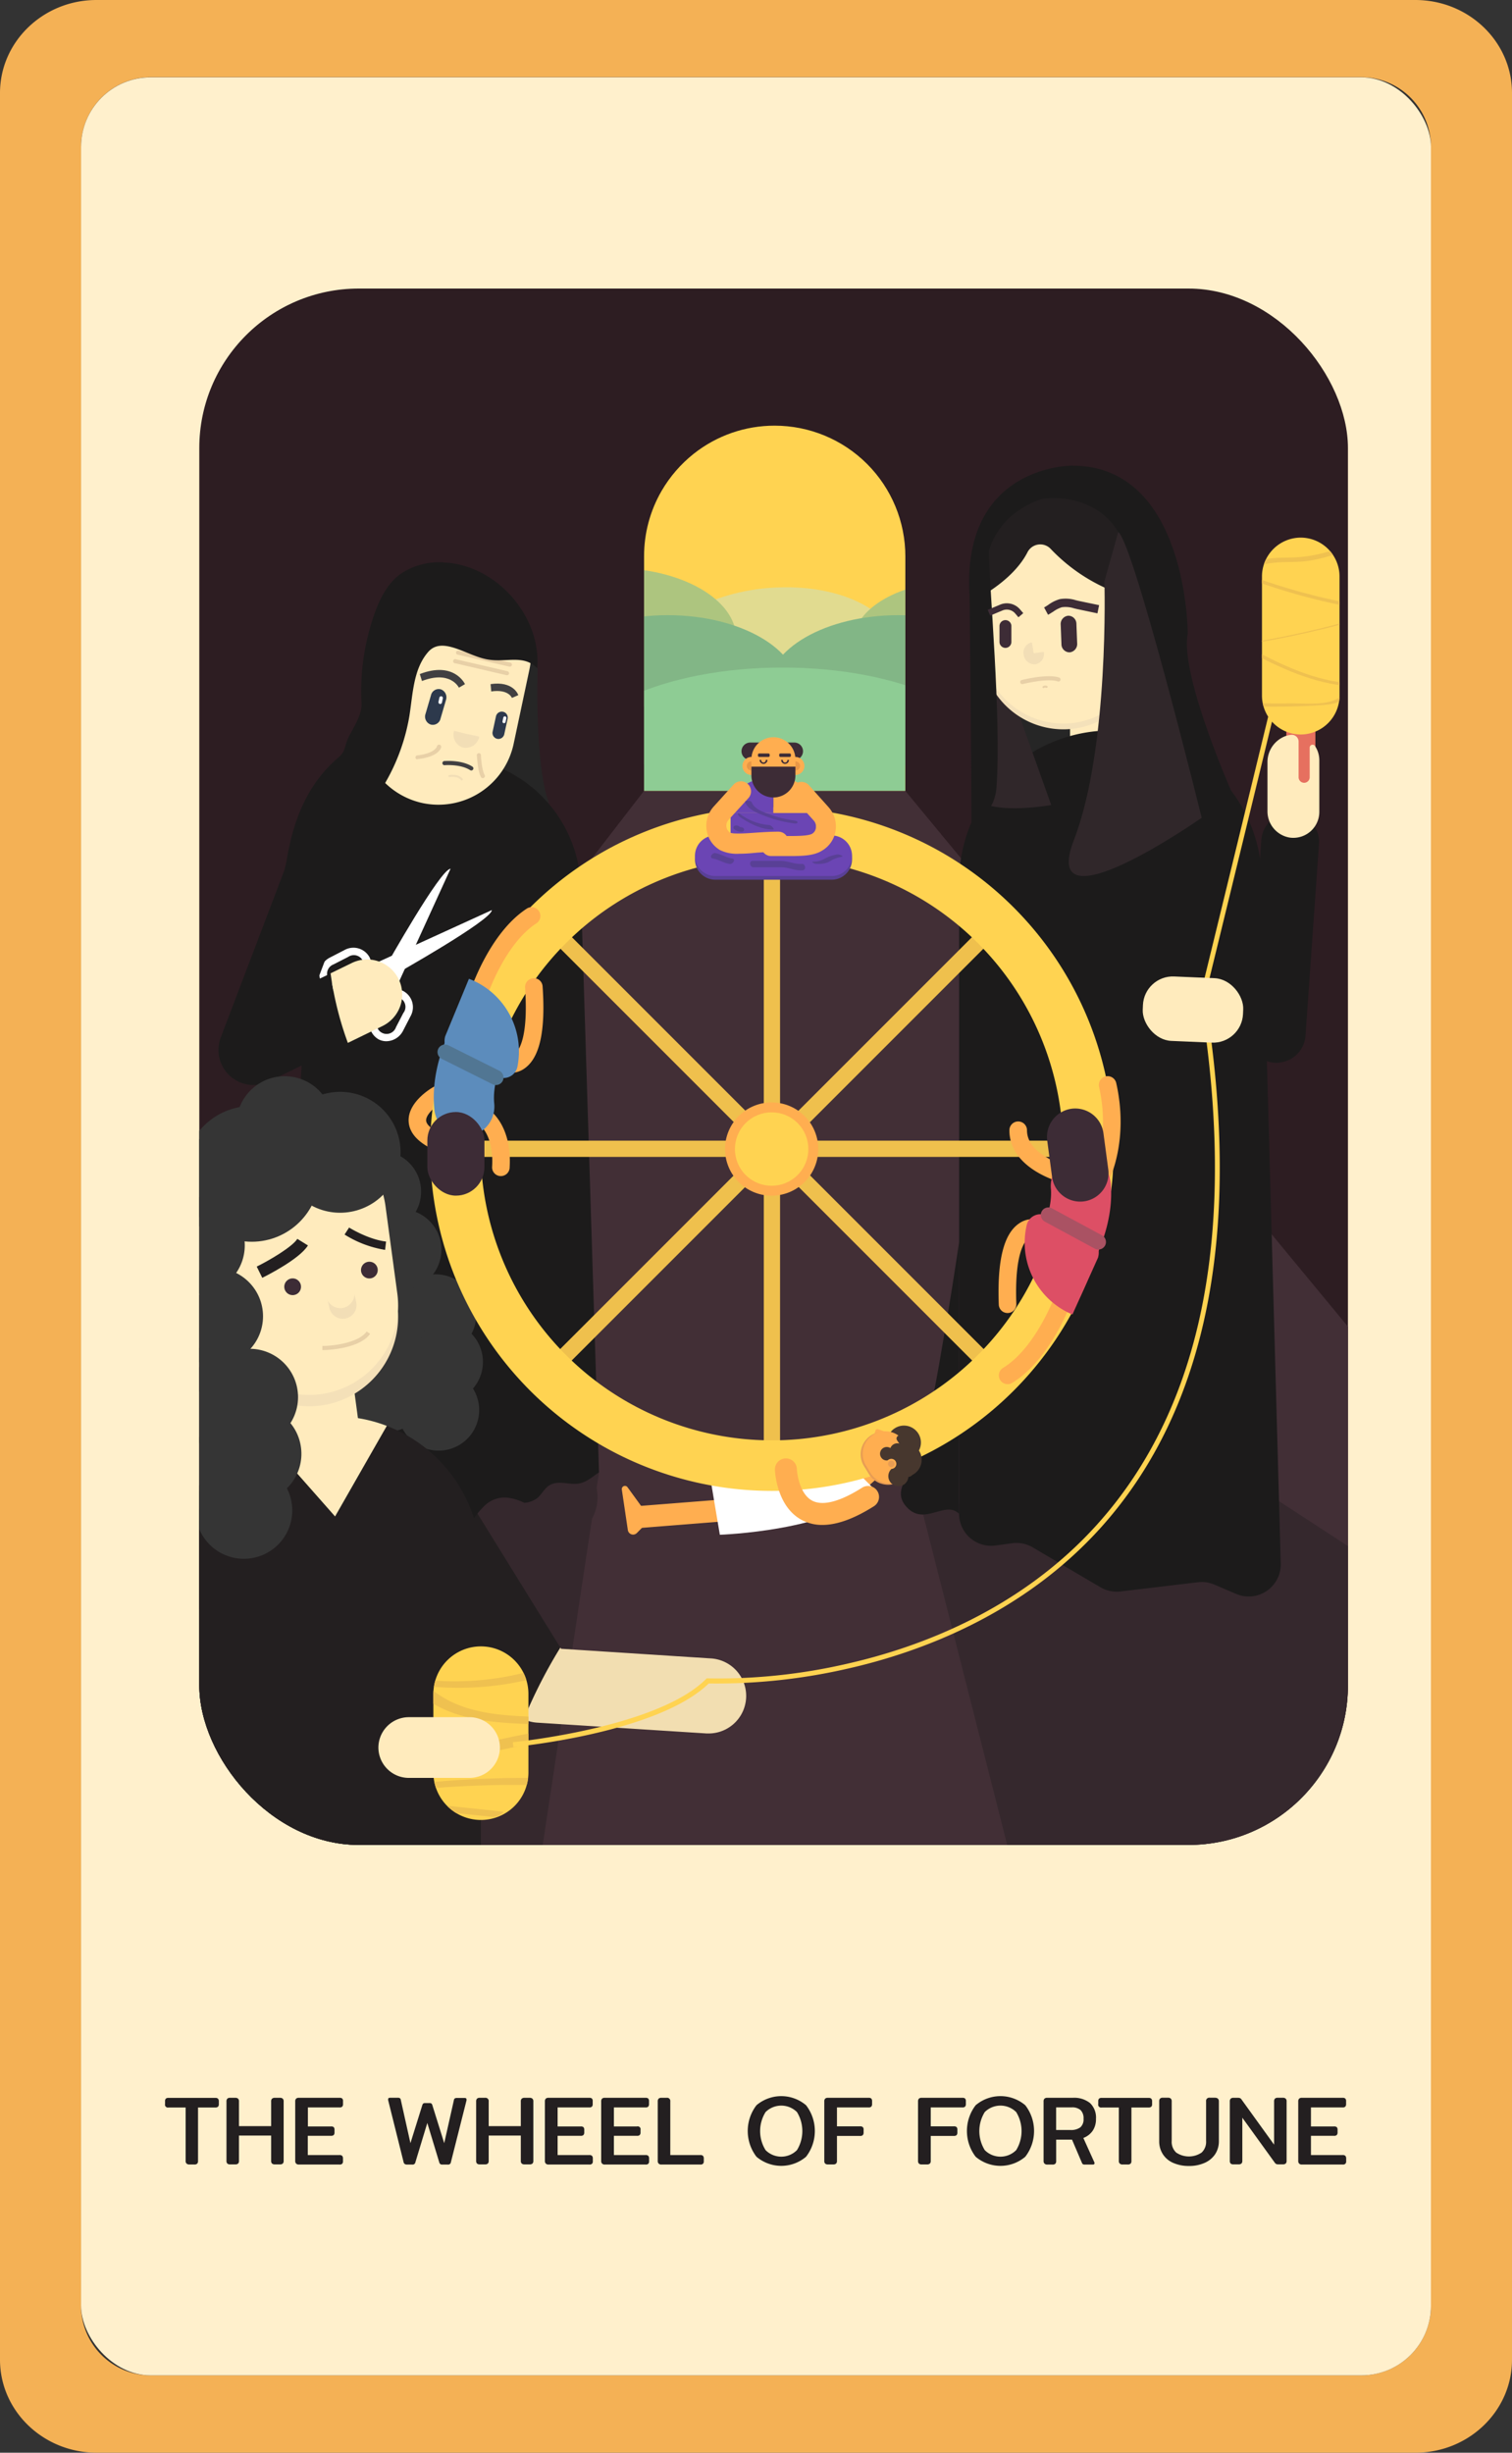 <svg xmlns="http://www.w3.org/2000/svg" xmlns:xlink="http://www.w3.org/1999/xlink" viewBox="0 0 381.76 619.14"><rect x="0" y="0" width="381.76" height="619.14" fill="#333333" stroke="none"/><defs><style>.cls-1{fill:none;}.cls-2{fill:#ffd351;}.cls-3{fill:#f4b155;}.cls-4{fill:#fff0cc;}.cls-5{fill:#231f20;}.cls-6{clip-path:url(#clip-path);}.cls-7{fill:#3d2c36;}.cls-8{fill:#f2deb6;}.cls-9{fill:#e8d0a7;}.cls-10{fill:#2d1d22;}.cls-11{fill:#422f36;}.cls-12{fill:#262626;}.cls-13{fill:#35282d;}.cls-14{fill:#ffebbd;}.cls-15{fill:#1c1b1b;}.cls-16{clip-path:url(#clip-path-2);}.cls-17{fill:#e1db90;}.cls-18{fill:#adc57f;}.cls-19{fill:#82b686;}.cls-20{fill:#8ecc94;}.cls-21{fill:#f2deb1;}.cls-22{fill:#353535;}.cls-23{fill:#e6705f;}.cls-24{fill:#ffae50;}.cls-25{fill:#fff;}.cls-26{fill:#ee915b;}.cls-27{fill:#efc04d;}.cls-28{fill:#594096;}.cls-29{fill:#6b45b4;}.cls-30{fill:#e89746;}.cls-31{fill:#dd4f65;}.cls-32{fill:#aa5263;}.cls-33{fill:#5c8cbc;}.cls-34{fill:#517693;}.cls-35{fill:#47372e;}.cls-36{fill:#ffd250;}.cls-37{fill:#e89d54;}.cls-38{fill:#30272a;}.cls-39{fill:#f4e1ba;}.cls-40{fill:#f4e0b8;}.cls-41{clip-path:url(#clip-path-3);}.cls-42{fill:#efc150;}.cls-43{clip-path:url(#clip-path-4);}.cls-44{fill:#414042;}.cls-45{fill:#2d394c;}</style><clipPath id="clip-path"><rect class="cls-1" x="50.32" y="72.84" width="290.02" height="392.88" rx="40.27"/></clipPath><clipPath id="clip-path-2"><path class="cls-1" d="M228.56,199.62H162.62v-59.2a32.85,32.85,0,0,1,4.42-16.5,33.37,33.37,0,0,1,8.12-9.38,32.85,32.85,0,0,1,20.43-7.09h0a33,33,0,0,1,33,33Z"/></clipPath><clipPath id="clip-path-3"><path class="cls-2" d="M121.42,459.42h0a12,12,0,0,1-12-12V427.6a12,12,0,0,1,12-12h0a12,12,0,0,1,12,12v19.86A12,12,0,0,1,121.42,459.42Z"/></clipPath><clipPath id="clip-path-4"><path class="cls-1" d="M328.42,185.41h0a9.82,9.82,0,0,1-9.79-9.78V145.5a9.82,9.82,0,0,1,9.79-9.79h0a9.82,9.82,0,0,1,9.79,9.79v30.13A9.82,9.82,0,0,1,328.42,185.41Z"/></clipPath></defs><g id="Layer_2" data-name="Layer 2"><g id="Layer_1-2" data-name="Layer 1"><path class="cls-3" d="M381.76,23.47v572.2c0,12.94-10.92,23.47-24.36,23.47h-333C10.93,619.14,0,608.61,0,595.67V23.47C0,10.53,10.93,0,24.35,0h333C370.84,0,381.76,10.53,381.76,23.47ZM361.3,582.06v-545a17.59,17.59,0,0,0-17.57-17.57H38A17.59,17.59,0,0,0,20.47,37.09v545A17.58,17.58,0,0,0,38,599.62h305.7A17.59,17.59,0,0,0,361.3,582.06Z"/><rect class="cls-4" x="20.47" y="19.52" width="340.83" height="580.1" rx="17.57"/><path class="cls-5" d="M47.09,546.14a.9.9,0,0,1-.22-.67V532H42.54a.73.73,0,0,1-.87-.87v-.67a1,1,0,0,1,.19-.68.88.88,0,0,1,.68-.21H54.36a.92.92,0,0,1,.69.21,1,1,0,0,1,.2.68v.67a.92.92,0,0,1-.2.67,1,1,0,0,1-.69.2H50v13.5a.94.94,0,0,1-.21.67,1,1,0,0,1-.73.22H47.81A1,1,0,0,1,47.09,546.14Z"/><path class="cls-5" d="M57.39,546.14a.94.94,0,0,1-.21-.67v-15a1,1,0,0,1,.21-.69.92.92,0,0,1,.7-.23H59.4a1,1,0,0,1,.72.23.94.94,0,0,1,.22.69v6.23h8.12v-6.23a.94.94,0,0,1,.22-.69,1,1,0,0,1,.72-.23h1.28a1,1,0,0,1,.72.23.94.94,0,0,1,.22.69v15a.94.94,0,0,1-.21.67,1,1,0,0,1-.73.22H69.4a1,1,0,0,1-.72-.22.9.9,0,0,1-.22-.67v-6.38H60.34v6.38a.94.94,0,0,1-.21.67,1,1,0,0,1-.73.22H58.09A.92.92,0,0,1,57.39,546.14Z"/><path class="cls-5" d="M74.75,546.14a.94.94,0,0,1-.21-.67v-15a1,1,0,0,1,.21-.69.94.94,0,0,1,.71-.23H85.74a.92.92,0,0,1,.68.2.94.94,0,0,1,.19.67v.67a1,1,0,0,1-.19.68.88.88,0,0,1-.68.21h-8v4.8h5.83a1,1,0,0,1,.7.19,1,1,0,0,1,.19.67v.62a1,1,0,0,1-.19.68,1,1,0,0,1-.7.21H77.71V544h8a.92.92,0,0,1,.69.21,1,1,0,0,1,.2.68v.67a.88.88,0,0,1-.2.64.92.92,0,0,1-.69.2H75.46A.94.94,0,0,1,74.75,546.14Z"/><path class="cls-5" d="M102.15,546.23a.82.82,0,0,1-.26-.49L98,530.14a.65.65,0,0,1,0-.22c0-.25.16-.38.47-.38h2a.82.82,0,0,1,.52.13.61.61,0,0,1,.2.39L103.63,541l3-9.6a1,1,0,0,1,.24-.41.75.75,0,0,1,.46-.11h1.13a.75.75,0,0,1,.46.11,1,1,0,0,1,.24.41l3,9.6,2.45-10.89a.57.57,0,0,1,.21-.39.81.81,0,0,1,.5-.13h2c.32,0,.47.13.47.38a1.18,1.18,0,0,1,0,.22l-3.94,15.6a.7.7,0,0,1-.81.62h-1.34a.9.9,0,0,1-.53-.13.88.88,0,0,1-.28-.49l-3-9.89-3,9.89a.72.72,0,0,1-.82.62h-1.36A1,1,0,0,1,102.15,546.23Z"/><path class="cls-5" d="M120.43,546.14a.94.94,0,0,1-.21-.67v-15a1,1,0,0,1,.21-.69.94.94,0,0,1,.71-.23h1.31a.82.82,0,0,1,.94.92v6.23h8.11v-6.23a.94.94,0,0,1,.22-.69,1,1,0,0,1,.72-.23h1.28a1,1,0,0,1,.72.23.94.94,0,0,1,.22.69v15a.94.94,0,0,1-.21.67,1,1,0,0,1-.73.22h-1.28a1,1,0,0,1-.72-.22.9.9,0,0,1-.22-.67v-6.38h-8.11v6.38a.94.94,0,0,1-.21.67,1,1,0,0,1-.73.22h-1.31A.94.94,0,0,1,120.43,546.14Z"/><path class="cls-5" d="M137.79,546.14a.94.94,0,0,1-.21-.67v-15a1,1,0,0,1,.21-.69.94.94,0,0,1,.71-.23h10.29a.94.94,0,0,1,.68.2,1,1,0,0,1,.18.67v.67a1,1,0,0,1-.18.68.89.89,0,0,1-.68.21h-8v4.8h5.84a1,1,0,0,1,.69.19,1,1,0,0,1,.2.67v.62a1,1,0,0,1-.2.68.93.93,0,0,1-.69.21h-5.84V544h8a.92.92,0,0,1,.69.21.94.94,0,0,1,.2.68v.67a.83.83,0,0,1-.2.64.92.92,0,0,1-.69.2H138.5A.94.94,0,0,1,137.79,546.14Z"/><path class="cls-5" d="M152,546.14a.94.94,0,0,1-.21-.67v-15a1,1,0,0,1,.21-.69.92.92,0,0,1,.7-.23H163a.92.92,0,0,1,.68.2,1,1,0,0,1,.19.67v.67a1,1,0,0,1-.19.68.88.88,0,0,1-.68.21h-8v4.8h5.84a.73.73,0,0,1,.89.86v.62a1,1,0,0,1-.2.68.92.92,0,0,1-.69.21H155V544h8a.92.92,0,0,1,.69.21,1,1,0,0,1,.2.68v.67a.88.88,0,0,1-.2.64.92.92,0,0,1-.69.2H152.74A.92.92,0,0,1,152,546.14Z"/><path class="cls-5" d="M166.28,546.14a.94.94,0,0,1-.21-.67v-15a1,1,0,0,1,.21-.69.94.94,0,0,1,.71-.23h1.31a.81.81,0,0,1,.94.92V544h7.57a.92.92,0,0,1,.69.21,1,1,0,0,1,.2.68v.67a.88.88,0,0,1-.2.64.92.92,0,0,1-.69.2H167A.94.94,0,0,1,166.28,546.14Z"/><path class="cls-5" d="M191,544.43a10.68,10.68,0,0,1,0-13,9.67,9.67,0,0,1,12.52,0,10.64,10.64,0,0,1,0,13,9.67,9.67,0,0,1-12.52,0Zm10.22-1.67a9.17,9.17,0,0,0,0-9.61,5.63,5.63,0,0,0-7.92,0,9.06,9.06,0,0,0,0,9.61,5.58,5.58,0,0,0,7.92,0Z"/><path class="cls-5" d="M208.33,546.14a.94.94,0,0,1-.21-.67v-15a1,1,0,0,1,.21-.69.92.92,0,0,1,.7-.23h10.29a.92.92,0,0,1,.68.2,1,1,0,0,1,.19.67v.67a1,1,0,0,1-.19.68.88.88,0,0,1-.68.21h-8v4.77h5.84a1,1,0,0,1,.69.2.92.92,0,0,1,.2.67v.66a1,1,0,0,1-.2.69.92.92,0,0,1-.69.21h-5.84v6.3a.94.94,0,0,1-.21.67,1,1,0,0,1-.73.22H209A.92.92,0,0,1,208.33,546.14Z"/><path class="cls-5" d="M232,546.14a.94.94,0,0,1-.21-.67v-15a1,1,0,0,1,.21-.69.94.94,0,0,1,.71-.23H243a.92.92,0,0,1,.68.2.94.94,0,0,1,.19.67v.67a1,1,0,0,1-.19.68.88.88,0,0,1-.68.21h-8v4.77h5.83a1,1,0,0,1,.7.2.93.93,0,0,1,.19.67v.66a1,1,0,0,1-.19.69,1,1,0,0,1-.7.21h-5.83v6.3a.94.94,0,0,1-.21.67,1,1,0,0,1-.73.22h-1.31A.94.94,0,0,1,232,546.14Z"/><path class="cls-5" d="M246.34,544.43a10.68,10.68,0,0,1,0-13,9.68,9.68,0,0,1,12.53,0,10.64,10.64,0,0,1,0,13,9.68,9.68,0,0,1-12.53,0Zm10.23-1.67a9.17,9.17,0,0,0,0-9.61,5.64,5.64,0,0,0-7.93,0,9.11,9.11,0,0,0,0,9.61,5.59,5.59,0,0,0,7.93,0Z"/><path class="cls-5" d="M263.7,546.14a.94.94,0,0,1-.21-.67v-15a1,1,0,0,1,.21-.69.94.94,0,0,1,.71-.23h6.45a6.38,6.38,0,0,1,4.37,1.34,5.06,5.06,0,0,1,1.49,4,5.21,5.21,0,0,1-.81,2.95,5,5,0,0,1-2.38,1.85l2.75,6.08a.6.6,0,0,1,.07.27c0,.25-.15.37-.44.37h-2a1.07,1.07,0,0,1-.47-.08.77.77,0,0,1-.27-.36l-2.5-5.86h-4v5.41a.94.94,0,0,1-.21.67,1,1,0,0,1-.73.22h-1.31A.94.94,0,0,1,263.7,546.14Zm6.52-8.46a4,4,0,0,0,2.55-.67,2.65,2.65,0,0,0,.81-2.17,2.87,2.87,0,0,0-.74-2.18,3.19,3.19,0,0,0-2.25-.69h-3.93v5.71Z"/><path class="cls-5" d="M282.71,546.14a.9.9,0,0,1-.22-.67V532h-4.33a.73.73,0,0,1-.87-.87v-.67a1,1,0,0,1,.19-.68.88.88,0,0,1,.68-.21H290a.92.92,0,0,1,.69.21,1,1,0,0,1,.2.68v.67a.92.92,0,0,1-.2.67,1,1,0,0,1-.69.2h-4.33v13.5a.94.94,0,0,1-.21.67,1,1,0,0,1-.73.22h-1.28A1,1,0,0,1,282.71,546.14Z"/><path class="cls-5" d="M296.26,546a5.84,5.84,0,0,1-2.64-2.19,6,6,0,0,1-.94-3.36v-10a1,1,0,0,1,.21-.69.92.92,0,0,1,.7-.23h1.31a1,1,0,0,1,.72.23.94.94,0,0,1,.22.69v10a3.68,3.68,0,0,0,1.13,2.92,5.72,5.72,0,0,0,6.43,0,3.68,3.68,0,0,0,1.12-2.92v-10a.81.81,0,0,1,.94-.92h1.29c.64,0,1,.31,1,.92v10a5.93,5.93,0,0,1-.95,3.35A6.15,6.15,0,0,1,304.1,546a9.47,9.47,0,0,1-3.91.76A9.7,9.7,0,0,1,296.26,546Z"/><path class="cls-5" d="M310.72,546.14a.94.94,0,0,1-.21-.67v-15a1,1,0,0,1,.21-.69,1,1,0,0,1,.73-.23h1.13a1.35,1.35,0,0,1,.55.1,1.15,1.15,0,0,1,.39.4l8.17,11.33V530.46a1,1,0,0,1,.21-.69.92.92,0,0,1,.7-.23h1.31a1,1,0,0,1,.72.23.94.94,0,0,1,.22.69v15a.94.94,0,0,1-.21.67,1,1,0,0,1-.73.22h-1.16a1.34,1.34,0,0,1-.52-.08,1.29,1.29,0,0,1-.4-.39l-8.16-11.3v10.88a.94.94,0,0,1-.21.67,1,1,0,0,1-.73.22h-1.31A.92.92,0,0,1,310.72,546.14Z"/><path class="cls-5" d="M328,546.14a.94.94,0,0,1-.21-.67v-15a1,1,0,0,1,.21-.69.92.92,0,0,1,.7-.23H339a.92.92,0,0,1,.68.2.94.94,0,0,1,.19.67v.67a1,1,0,0,1-.19.68.88.88,0,0,1-.68.21h-8v4.8h5.83a1,1,0,0,1,.69.19.91.91,0,0,1,.2.67v.62a.94.94,0,0,1-.2.68.92.92,0,0,1-.69.21h-5.83V544h8a.92.92,0,0,1,.69.21,1,1,0,0,1,.2.68v.67a.88.88,0,0,1-.2.64.92.92,0,0,1-.69.2H328.68A.92.92,0,0,1,328,546.14Z"/><g class="cls-6"><path class="cls-7" d="M251.78,168.07l-1.42-1c.08-.14,2-3.26,7.45-1.22l-.56,1.77C253.16,166.05,251.84,168,251.78,168.07Z"/><path class="cls-7" d="M266.54,168.75l-1.4-1.08c.15-.23,3.6-5.42,11.64-1l-.77,1.67C269.35,164.68,266.65,168.58,266.54,168.75Z"/><path class="cls-7" d="M254.57,177.39h0a1.51,1.51,0,0,1-1.5-1.5v-4a1.5,1.5,0,0,1,1.5-1.5h0a1.51,1.51,0,0,1,1.51,1.5v4A1.51,1.51,0,0,1,254.57,177.39Z"/><path class="cls-7" d="M271.76,177.45h0a2.05,2.05,0,0,1-2.13-2l-.34-4.89a2.12,2.12,0,0,1,1.83-2.33h0a2.07,2.07,0,0,1,2.14,2l.33,4.89A2.11,2.11,0,0,1,271.76,177.45Z"/><path class="cls-8" d="M262.22,178l2.56.29a2.65,2.65,0,0,1-2.83,2.5,2.77,2.77,0,0,1-2.29-3.09,2.65,2.65,0,0,1,2.83-2.5h0Z"/><path class="cls-9" d="M269,187.11h0l-12.62-.56a.91.91,0,0,1-.82-1,.87.87,0,0,1,.89-.89l12.62.56a.95.95,0,0,1,0,1.88Z"/><rect class="cls-10" x="37.03" y="55.21" width="328.48" height="433.1"/><polyline class="cls-11" points="162.62 199.62 35.3 364.58 35.3 489.45 363.79 489.06 363.79 363.26 228.56 199.62"/><path class="cls-12" d="M248.07,203.81s1.22-26.95-2.56-36.13l40.63-4.1s8.23,20.93,16.2,28.89Z"/><polygon class="cls-13" points="151.24 371.67 136.24 470.94 56.84 474.05 40.06 375.8 146.52 366.94 151.24 371.67"/><path class="cls-13" d="M50.92,406.14l91-17.34A11,11,0,0,0,150.69,376h0a11,11,0,0,0-12.83-8.72l-91,17.34a11,11,0,0,0-8.73,12.83h0A11,11,0,0,0,50.92,406.14Z"/><polygon class="cls-14" points="270.18 177.28 270.18 192.36 286.57 190.62 278.38 176.41 270.18 177.28"/><path class="cls-15" d="M322.33,268.29a7.29,7.29,0,0,1-6.93-5.05l-17.86-55.1a7.3,7.3,0,1,1,13.88-4.5L317.7,223l.75-10.74a7.3,7.3,0,1,1,14.56,1l-3.39,48.2a7.3,7.3,0,0,1-6.4,6.73A6.65,6.65,0,0,1,322.33,268.29Z"/><path class="cls-12" d="M135.76,168.67s-.85,24.25,2.84,34l-12.91-7.38,6-30.08Z"/><g class="cls-16"><rect class="cls-2" x="157.96" y="102.63" width="73.8" height="99.22"/><path class="cls-17" d="M226.59,163.74c.74,9.78-12.46,18.76-29.51,20.06s-31.46-5.56-32.21-15.34,12.46-18.76,29.5-20.07c1.27-.09,2.52-.14,3.76-.15C213.48,148.13,225.89,154.69,226.59,163.74Z"/><ellipse class="cls-18" cx="242.29" cy="162.1" rx="26.88" ry="15.42"/><ellipse class="cls-18" cx="154.94" cy="161.14" rx="30.95" ry="17.76"/><ellipse class="cls-19" cx="168.59" cy="174.26" rx="33.06" ry="18.97"/><ellipse class="cls-19" cx="226.81" cy="174.26" rx="33.06" ry="18.97"/><ellipse class="cls-20" cx="197.58" cy="193.23" rx="54.1" ry="24.72"/></g><polygon class="cls-13" points="232.58 380.31 256.99 476.27 350.8 465.72 356.99 401.14 314.66 373.55 232.58 380.31"/><path class="cls-5" d="M115.65,374.15a9.48,9.48,0,0,0-16.12,10l28.61,46.23a9.56,9.56,0,0,0,4.1,3.62,126.2,126.2,0,0,1,9.27-18.05Z"/><path class="cls-21" d="M178.43,437.58c.21,0,.42,0,.62,0a9.48,9.48,0,0,0,.61-18.93l-38-2.45-.18-.3A126.2,126.2,0,0,0,132.24,434a9.57,9.57,0,0,0,3.35.85Z"/><path class="cls-15" d="M151.24,371.66l-4.58-146.79a33.84,33.84,0,0,0-67.68,0L68.41,390.38l7.47,3.84c1.8.91,7.39.88,9.41.3a5.75,5.75,0,0,0,3.7-3.11c1.05-1.78,1-4.09,3-5.12a9.23,9.23,0,0,1,7.87.16c1.71.78,3,2.5,4.67,3.55s3.83,1.51,5.82,2.1l4.51-1.06,3.71-6.11a23.07,23.07,0,0,1,3.45-4.51,7.38,7.38,0,0,1,5.84-2.39,13,13,0,0,1,4.51,1.33,6.15,6.15,0,0,0,3.46-1.33c1.48-1.49,2.07-3.2,4.28-3.62s4.3.53,6.39,0C148.3,374,149.74,372.67,151.24,371.66Z"/><path class="cls-15" d="M312.12,402.36,306.6,400a8.1,8.1,0,0,0-4.13-.59l-19.57,2.33a8.13,8.13,0,0,1-5.06-1.07l-17.09-10.06a8.11,8.11,0,0,0-5.19-1.05l-4.23.57a8.08,8.08,0,0,1-9.17-8V222.62a38.34,38.34,0,0,1,38.23-38.23h0a38.35,38.35,0,0,1,38.24,38.23l4.74,172.08A8.09,8.09,0,0,1,312.12,402.36Z"/><path class="cls-22" d="M85.88,301.68A10.24,10.24,0,1,1,96.93,311,10.25,10.25,0,0,1,85.88,301.68Z"/><path class="cls-22" d="M91,316.31A10.24,10.24,0,1,1,102,325.67,10.25,10.25,0,0,1,91,316.31Z"/><path class="cls-22" d="M99.79,332.77a10.24,10.24,0,1,1,11,9.36A10.24,10.24,0,0,1,99.79,332.77Z"/><path class="cls-22" d="M101.49,344.67A10.24,10.24,0,1,1,112.54,354,10.24,10.24,0,0,1,101.49,344.67Z"/><circle class="cls-22" cx="97.48" cy="332.61" r="10.24" transform="translate(-246.46 375.44) rotate(-80.76)"/><circle class="cls-22" cx="97.78" cy="351.18" r="10.24" transform="translate(-104.29 47.77) rotate(-18.1)"/><path class="cls-22" d="M100.54,356.8a10.24,10.24,0,1,1,11,9.36A10.25,10.25,0,0,1,100.54,356.8Z"/><path class="cls-22" d="M78.16,298.42a10.24,10.24,0,1,1,11,9.36A10.24,10.24,0,0,1,78.16,298.42Z"/><path class="cls-15" d="M242.16,313.59c-1.1,7.25-2.2,14.5-3.48,21.72-2.23,12.52-4,26.6-10,37.93-1.42,2.68-1.94,4.9.34,7.3,4.49,4.73,9.62-1.9,13.11,1.58"/><path class="cls-23" d="M328.45,201.53h0a3.68,3.68,0,0,1-3.67-3.67V184a3.68,3.68,0,0,1,3.67-3.67h0a3.68,3.68,0,0,1,3.67,3.67v13.84A3.68,3.68,0,0,1,328.45,201.53Z"/><polygon class="cls-14" points="88.8 346.27 91.17 363.93 72.38 365.07 72.38 347.56 88.8 346.27"/><polygon class="cls-24" points="216.07 372.8 220.81 372.39 221.53 373.11 219.28 375.11 216.07 372.8"/><path class="cls-24" d="M161.94,385.68a2.77,2.77,0,0,1-.21-5.54l22.1-1.74a2.77,2.77,0,1,1,.43,5.52l-22.1,1.75Z"/><path class="cls-25" d="M179.06,371.42l2.69,16s28.63-.93,39.1-11.4l-5.67-5.67Z"/><path class="cls-24" d="M109.52,290a2.29,2.29,0,0,1-1-.26c-3.51-1.87-5.31-4.19-5.35-6.89-.06-4.72,5.58-8.07,6.22-8.43a2.22,2.22,0,1,1,2.2,3.85c-1.62.93-4,3-4,4.52,0,1.26,1.88,2.44,3,3a2.22,2.22,0,0,1-1,4.18Z"/><circle class="cls-26" cx="194.9" cy="290.06" r="9.35"/><rect class="cls-27" x="192.85" y="215.97" width="4.1" height="148.03" transform="translate(484.89 95.09) rotate(90)"/><rect class="cls-27" x="192.85" y="215.97" width="4.1" height="148.03" transform="translate(389.8 579.98) rotate(180)"/><rect class="cls-27" x="192.85" y="215.97" width="4.1" height="148.03" transform="translate(537.77 357.22) rotate(135)"/><rect class="cls-27" x="192.85" y="215.97" width="4.1" height="148.03" transform="translate(127.66 632.85) rotate(-135)"/><path class="cls-24" d="M206.6,290.06a11.77,11.77,0,1,1-11.77-11.77A11.76,11.76,0,0,1,206.6,290.06Z"/><circle class="cls-2" cx="194.83" cy="290.06" r="9.27" transform="translate(-148.04 222.72) rotate(-45)"/><path class="cls-2" d="M194.9,203.77a86.29,86.29,0,1,0,86.29,86.29A86.29,86.29,0,0,0,194.9,203.77Zm0,159.82a73.53,73.53,0,1,1,73.53-73.53A73.53,73.53,0,0,1,194.9,363.59Z"/><path class="cls-7" d="M189.42,191.83h11.14a2.2,2.2,0,0,0,2.19-2.19h0a2.2,2.2,0,0,0-2.19-2.2H189.42a2.21,2.21,0,0,0-2.2,2.2h0A2.2,2.2,0,0,0,189.42,191.83Z"/><path class="cls-28" d="M210,222.07H180.59a5.14,5.14,0,0,1-5.12-5.12h0a5.14,5.14,0,0,1,5.12-5.13H210a5.15,5.15,0,0,1,5.13,5.13h0A5.14,5.14,0,0,1,210,222.07Z"/><path class="cls-29" d="M210,221.14H180.59a5.13,5.13,0,0,1-5.12-5.12h0a5.13,5.13,0,0,1,5.12-5.12H210a5.14,5.14,0,0,1,5.13,5.12h0A5.14,5.14,0,0,1,210,221.14Z"/><path class="cls-29" d="M189,215h12.53a4.57,4.57,0,0,0,4.56-4.56v-5.23H184.46v5.23A4.57,4.57,0,0,0,189,215Z"/><path class="cls-29" d="M193.09,196.58a8.65,8.65,0,0,0-8.63,8.63h10.82v-8.63Z"/><path class="cls-24" d="M206.1,205.21a8.66,8.66,0,0,0-8.63-8.63h-2.19v8.63Z"/><path class="cls-24" d="M203.1,193.34a2.27,2.27,0,1,1-2.27-2.26A2.26,2.26,0,0,1,203.1,193.34Z"/><path class="cls-30" d="M202,193.34a1.15,1.15,0,1,1-1.15-1.14A1.14,1.14,0,0,1,202,193.34Z"/><path class="cls-24" d="M192,193.34a2.27,2.27,0,1,1-2.27-2.26A2.27,2.27,0,0,1,192,193.34Z"/><path class="cls-30" d="M190.86,193.34a1.15,1.15,0,1,1-1.14-1.14A1.14,1.14,0,0,1,190.86,193.34Z"/><path class="cls-24" d="M195.28,201h0a5.57,5.57,0,0,1-5.56-5.56v-3.78a5.57,5.57,0,0,1,5.56-5.56h0a5.57,5.57,0,0,1,5.55,5.56v3.78A5.57,5.57,0,0,1,195.28,201Z"/><path class="cls-7" d="M200.83,193.53v2.22a5.57,5.57,0,0,1-5.55,5.56h0a5.57,5.57,0,0,1-5.56-5.56v-2.22"/><rect class="cls-7" x="196.74" y="190.19" width="2.95" height="0.88" rx="0.29" transform="translate(396.43 381.27) rotate(180)"/><rect class="cls-7" x="191.37" y="190.19" width="2.95" height="0.88" rx="0.29" transform="translate(385.7 381.27) rotate(180)"/><path class="cls-7" d="M198.21,192.83a1,1,0,0,0,1-1h-.42a.57.57,0,1,1-1.13,0h-.43A1,1,0,0,0,198.21,192.83Z"/><path class="cls-7" d="M192.77,192.83a1,1,0,0,0,1-1h-.43a.57.57,0,1,1-1.13,0h-.42A1,1,0,0,0,192.77,192.83Z"/><path class="cls-24" d="M199.4,216.1h-2.14l-2.54,0a2.53,2.53,0,0,1,0-5.06h2.58c3.42,0,6.65.06,7.78-.59A2,2,0,0,0,206,209a2.24,2.24,0,0,0-.52-1.84l-5-5.55a2.53,2.53,0,0,1,3.76-3.4l5,5.59a7.31,7.31,0,0,1,1.72,6,7,7,0,0,1-3.4,4.92C205.65,215.94,203,216.1,199.4,216.1Z"/><path class="cls-24" d="M186.62,215.51a9.7,9.7,0,0,1-4.78-.9,7,7,0,0,1-3.4-4.92,7.26,7.26,0,0,1,1.68-6l5.09-5.63a2.53,2.53,0,0,1,3.76,3.4L183.91,207a2.16,2.16,0,0,0-.48,1.8,2,2,0,0,0,.93,1.39c.8.39,4.18.17,6.41,0,1.87-.12,3.8-.25,5.76-.25a2.53,2.53,0,0,1,0,5.06c-1.79,0-3.64.12-5.43.24C189.46,215.41,188,215.51,186.62,215.51Z"/><path class="cls-28" d="M188.16,202.49c.69,1.9,3,2.67,4.68,3.38a31.42,31.42,0,0,0,7.75,2c1,.13,1.08-.6.08-.73a28.61,28.61,0,0,1-6.12-1.48c-1.65-.61-4.09-1.35-4.75-3.16-.17-.48-1.83-.51-1.64,0Z"/><path class="cls-28" d="M186.86,206.27c2.52,1.67,5.24,3.09,8.32,3.16.6,0-.49-1.15-.93-1.16a13.93,13.93,0,0,1-7.35-2.76c-1-.63-.63.37,0,.76Z"/><path class="cls-28" d="M185.35,209.27a2.73,2.73,0,0,0,1.6.69c.33,0,.86,0,.92-.45s-.42-.68-.74-.71a.55.55,0,0,1-.47-.16,1.11,1.11,0,0,0-1.18-.18.48.48,0,0,0-.13.81Z"/><path class="cls-28" d="M180,216.72c1.47.24,2.73,1.15,4.23,1.37.82.12,1.66-1.22.61-1.37-1.48-.22-2.74-1.13-4.23-1.38-.82-.13-1.66,1.21-.61,1.38Z"/><path class="cls-28" d="M190.2,218.93l7.09,0c1.85,0,3.54.93,5.34.77,1-.08.76-1.69-.16-1.62-1.72.15-3.54-.76-5.34-.77l-7.09,0c-1,0-.76,1.61.16,1.62Z"/><path class="cls-28" d="M206.43,218.08a6.54,6.54,0,0,0,2.6-.4c.5-.22.93-.56,1.43-.78a11.38,11.38,0,0,1,2.13-.65c.36-.08-.13-.29-.23-.35a2,2,0,0,0-1.14-.19,11.11,11.11,0,0,0-2.7.89,6.13,6.13,0,0,1-3.18.92c-.37,0-.23.12-.07.28a2.1,2.1,0,0,0,1.16.28Z"/><path class="cls-24" d="M126.47,296.88h-.14a2.21,2.21,0,0,1-2.08-2.34c.52-8.69-3.73-11.12-3.91-11.22a2.22,2.22,0,0,1-.91-3,2.18,2.18,0,0,1,2.93-1c.29.14,7,3.65,6.32,15.42A2.22,2.22,0,0,1,126.47,296.88Z"/><path class="cls-24" d="M254.39,331.45a2.21,2.21,0,0,1-2.21-2.13c-.42-11.15,1.25-17.84,5.1-20.47a6,6,0,0,1,5.65-.7,2.21,2.21,0,0,1-1.7,4.09,1.67,1.67,0,0,0-1.52.32c-1.09.8-3.57,4-3.1,16.59a2.22,2.22,0,0,1-2.14,2.3Z"/><path class="cls-24" d="M268.41,298.52a2.08,2.08,0,0,1-.55-.07c-.53-.14-13-3.47-13-13.14a2.22,2.22,0,0,1,4.44,0c0,6.24,9.56,8.82,9.66,8.85a2.22,2.22,0,0,1-.56,4.36Z"/><path class="cls-24" d="M278.09,299.05a2.21,2.21,0,0,1-2-3.2c.06-.12,4.25-8.9,1.41-21.47a2.22,2.22,0,0,1,4.33-1c3.21,14.22-1.56,24-1.77,24.43A2.19,2.19,0,0,1,278.09,299.05Z"/><path class="cls-31" d="M269.58,323.23a7.59,7.59,0,0,1-7.15-11.34c.93-1.66,3.27-7,2.92-11.69a7.59,7.59,0,1,1,15.13-1.14c.78,10.26-4.32,19.39-4.9,20.4A7.56,7.56,0,0,1,269.58,323.23Z"/><path class="cls-24" d="M254.41,349.41a2.22,2.22,0,0,1-1.16-4.11c8.23-5,13-18,13.08-18.13a2.22,2.22,0,0,1,4.17,1.5c-.22.6-5.37,14.61-14.95,20.42A2.17,2.17,0,0,1,254.41,349.41Z"/><path class="cls-31" d="M275.25,312.33l-11-5.45a3.54,3.54,0,0,0-5,2.29,19.64,19.64,0,0,0,10.32,22.1c.4.19.8.38,1.21.54l6.45-14.33A4.5,4.5,0,0,0,275.25,312.33Z"/><path class="cls-32" d="M276.42,315.2l-12.63-6.83a1.91,1.91,0,0,1-.77-2.58h0a1.91,1.91,0,0,1,2.58-.77l12.64,6.82a1.91,1.91,0,0,1,.77,2.58h0A1.92,1.92,0,0,1,276.42,315.2Z"/><path class="cls-7" d="M273.64,303.27h0a7.17,7.17,0,0,1-8-6.15l-1.23-9.19a7.18,7.18,0,0,1,6.14-8.05h0a7.19,7.19,0,0,1,8.05,6.15l1.23,9.19A7.18,7.18,0,0,1,273.64,303.27Z"/><path class="cls-24" d="M134.73,246.92A2.22,2.22,0,0,1,137,249c.77,11.12-.68,17.87-4.44,20.62a6.05,6.05,0,0,1-5.63.88,2.22,2.22,0,0,1,1.57-4.15A1.65,1.65,0,0,0,130,266c1.06-.84,3.44-4.14,2.57-16.69a2.22,2.22,0,0,1,2.06-2.36Z"/><path class="cls-33" d="M119.82,255.62a7.59,7.59,0,0,1,7.5,11.11c-.88,1.69-3,7.08-2.54,11.77a7.59,7.59,0,0,1-15.1,1.63c-1.1-10.23,3.7-19.52,4.26-20.55A7.59,7.59,0,0,1,119.82,255.62Z"/><path class="cls-24" d="M134.15,229a2.22,2.22,0,0,1,1.28,4.08c-8.06,5.25-12.45,18.4-12.49,18.54a2.22,2.22,0,0,1-4.21-1.38c.19-.6,4.9-14.77,14.28-20.88A2.28,2.28,0,0,1,134.15,229Z"/><path class="cls-33" d="M114.49,266.7l11.19,5.09a3.54,3.54,0,0,0,4.95-2.45,19.64,19.64,0,0,0-11-21.75q-.6-.27-1.23-.51l-6,14.53A4.5,4.5,0,0,0,114.49,266.7Z"/><path class="cls-34" d="M113.23,263.87l12.84,6.42a1.91,1.91,0,0,1,.86,2.56h0a1.91,1.91,0,0,1-2.56.85l-12.85-6.42a1.92,1.92,0,0,1-.85-2.56h0A1.92,1.92,0,0,1,113.23,263.87Z"/><rect class="cls-7" x="107.9" y="280.71" width="14.41" height="21.11" rx="7.2"/><path class="cls-24" d="M207.64,384.94a10.9,10.9,0,0,1-5.15-1.22c-6.43-3.38-6.82-12.32-6.83-12.7a2.77,2.77,0,1,1,5.54-.2c.07,1.7.91,6.45,3.88,8,2.67,1.39,7,.26,12.59-3.28a2.77,2.77,0,1,1,3,4.67C215.7,383.36,211.35,384.94,207.64,384.94Z"/><path class="cls-24" d="M163.8,383.93l-3,3.05a1.34,1.34,0,0,1-2.28-.75L157,376a.8.8,0,0,1,1.44-.58l5.43,7.48A.8.8,0,0,1,163.8,383.93Z"/><path class="cls-24" d="M223.84,361.52l-2.15-.75a.5.5,0,0,0-.63.31l-.25.76Z"/><path class="cls-35" d="M232.48,363.56a4.28,4.28,0,1,1-4.82-3.66A4.29,4.29,0,0,1,232.48,363.56Z"/><circle class="cls-35" cx="228.4" cy="368.51" r="4.29" transform="translate(-2.42 1.51) rotate(-0.38)"/><path class="cls-36" d="M222.7,369.25a1.27,1.27,0,1,1-1.65-.7A1.26,1.26,0,0,1,222.7,369.25Z"/><path class="cls-3" d="M222.29,369.42a.82.82,0,1,1-1.07-.46A.83.83,0,0,1,222.29,369.42Z"/><path class="cls-37" d="M229.09,366.19l-1.23-2a5.68,5.68,0,0,0-9.74,5.86l1.23,2a5.63,5.63,0,0,0,2.94,2.41l.3.09a5.62,5.62,0,0,0,4.56-.56A5.71,5.71,0,0,0,229.09,366.19Z"/><path class="cls-24" d="M229.49,365.87l-1.23-2a5.69,5.69,0,0,0-9.74,5.87l1.22,2a5.69,5.69,0,0,0,2.95,2.41l.29.09a5.68,5.68,0,0,0,6.51-8.37Z"/><path class="cls-35" d="M228.69,365.4h0a.8.8,0,0,0,.21-1.1l-1.1-1.62a.79.79,0,0,0-1.09-.21h0a.8.8,0,0,0-.22,1.1l1.1,1.62A.79.79,0,0,0,228.69,365.4Z"/><path class="cls-35" d="M228.81,369.61h0a1.88,1.88,0,0,1-1.21-2.36h0A1.87,1.87,0,0,1,230,366h0a1.89,1.89,0,0,1,1.22,2.37h0A1.89,1.89,0,0,1,228.81,369.61Z"/><path class="cls-35" d="M226,368h0a1.89,1.89,0,0,1-1.22-2.37h0a1.89,1.89,0,0,1,2.37-1.21h0a1.87,1.87,0,0,1,1.22,2.36h0A1.89,1.89,0,0,1,226,368Z"/><path class="cls-35" d="M229,368.31h0a1.88,1.88,0,0,1-1.21-2.37h0a1.89,1.89,0,0,1,2.37-1.21h0a1.89,1.89,0,0,1,1.21,2.37h0A1.88,1.88,0,0,1,229,368.31Z"/><path class="cls-35" d="M227.61,369.36a1.42,1.42,0,1,1,.92,1.79A1.42,1.42,0,0,1,227.61,369.36Z"/><path class="cls-35" d="M224.42,371.85a2.53,2.53,0,1,1,1.63,3.19A2.53,2.53,0,0,1,224.42,371.85Z"/><path class="cls-35" d="M228.15,371.08a1.25,1.25,0,0,1,1.58-.82,1.27,1.27,0,0,1,.81,1.59,1.26,1.26,0,1,1-2.39-.77Z"/><path class="cls-35" d="M225.72,368.42a2.07,2.07,0,1,1,1.34,2.6A2.08,2.08,0,0,1,225.72,368.42Z"/><path class="cls-35" d="M224.12,367a1.42,1.42,0,1,1,.92,1.79A1.42,1.42,0,0,1,224.12,367Z"/><path class="cls-35" d="M222.28,366.45a1.7,1.7,0,1,1,1.1,2.14A1.7,1.7,0,0,1,222.28,366.45Z"/><path class="cls-24" d="M226.13,368.87a1.27,1.27,0,1,1-1.74-.43A1.26,1.26,0,0,1,226.13,368.87Z"/><path class="cls-37" d="M225.75,369.1a.83.83,0,0,1-.28,1.13.82.82,0,0,1-.85-1.41A.83.83,0,0,1,225.75,369.1Z"/><path class="cls-38" d="M256.78,179l8.64,24.21s-17.12,3.14-20-2.85c0,0,6.28-34-.57-52.23Z"/><path class="cls-2" d="M328.42,185.41h0a9.82,9.82,0,0,1-9.79-9.78V145.5a9.82,9.82,0,0,1,9.79-9.79h0a9.82,9.82,0,0,1,9.79,9.79v30.13A9.82,9.82,0,0,1,328.42,185.41Z"/><path class="cls-39" d="M245.24,145.9,248,166.23a20.69,20.69,0,0,0,23.18,17.71h0a20.69,20.69,0,0,0,17.71-23.19l-2.72-20.33A20.69,20.69,0,0,0,263,122.71h0"/><path class="cls-14" d="M245.24,144.43,248,164.76a20.69,20.69,0,0,0,23.18,17.71h0a20.69,20.69,0,0,0,17.71-23.19L286.13,139A20.69,20.69,0,0,0,263,121.24h0"/><path class="cls-5" d="M245,152s10.39-4.73,14.41-12.56a3.62,3.62,0,0,1,5.85-.91A44.38,44.38,0,0,0,291.47,152l-6.12-25.95-21.47-7.45L249.2,132.68Z"/><path class="cls-14" d="M106.74,202.73h0a19.42,19.42,0,0,0,22.94-14.93l4-18.83A19.42,19.42,0,0,0,118.73,146h0A19.41,19.41,0,0,0,95.79,161l-4,18.83A19.4,19.4,0,0,0,106.74,202.73Z"/><path class="cls-25" d="M93.18,243.89l31-14.15c0,2.52-24.6,16.33-24.6,16.33s-5.18-1.13-8.76,1Z"/><path class="cls-25" d="M99.6,250.31l14.15-31c-2.52,0-16.32,24.6-16.32,24.6s1.12,5.18-1,8.76Z"/><path class="cls-25" d="M101.9,250.21a4.21,4.21,0,0,0-1.94-.47h-.1a4.57,4.57,0,0,0-2.56.86,5,5,0,0,0-1.55,1.79l-1.91,3.71a4.64,4.64,0,0,0,1.78,6.28,4.17,4.17,0,0,0,1.94.46,4.83,4.83,0,0,0,4.21-2.65l1.91-3.71A4.63,4.63,0,0,0,101.9,250.21Zm0,5.38-1.92,3.7A2.51,2.51,0,1,1,95.58,257l1.91-3.71a2.52,2.52,0,1,1,4.45,2.29Z"/><path class="cls-25" d="M93.28,241.6A4.63,4.63,0,0,0,87,239.81l-3.7,1.91a4.84,4.84,0,0,0-2.66,4.22,4.29,4.29,0,0,0,.46,1.93,4.62,4.62,0,0,0,6.28,1.78l3.71-1.9a5.1,5.1,0,0,0,1.79-1.56,4.62,4.62,0,0,0,.86-2.55.45.45,0,0,0,0-.11A4.17,4.17,0,0,0,93.28,241.6Zm-6.79,6.31a2.52,2.52,0,1,1-2.3-4.45l3.71-1.9A2.52,2.52,0,1,1,90.19,246Z"/><path class="cls-25" d="M101.47,242.7a.79.79,0,0,1-.8.79.79.79,0,0,1-.79-.79.79.79,0,0,1,.79-.8A.8.8,0,0,1,101.47,242.7Z"/><path class="cls-5" d="M97.66,359.94,84.6,382.8,66.52,362.31a36.89,36.89,0,0,0-18.75,32V499.11a3.67,3.67,0,0,0,3.67,3.67h66.31a3.67,3.67,0,0,0,3.67-3.67V394.35A37,37,0,0,0,97.66,359.94Z"/><path class="cls-14" d="M97.66,359.94a36.37,36.37,0,0,0-13.06-2.42h0a36.47,36.47,0,0,0-18.08,4.79L84.6,382.8Z"/><path class="cls-40" d="M81,354.8h0a22.57,22.57,0,0,0,19.33-25.3l-3-22.19A22.58,22.58,0,0,0,72.05,288h0a22.59,22.59,0,0,0-19.33,25.31l3,22.18A22.58,22.58,0,0,0,81,354.8Z"/><path class="cls-14" d="M81,351.93h0a22.57,22.57,0,0,0,19.33-25.3l-3-22.19a22.58,22.58,0,0,0-25.3-19.33h0a22.59,22.59,0,0,0-19.33,25.31l3,22.18A22.58,22.58,0,0,0,81,351.93Z"/><path class="cls-2" d="M121.42,459.42h0a12,12,0,0,1-12-12V427.6a12,12,0,0,1,12-12h0a12,12,0,0,1,12,12v19.86A12,12,0,0,1,121.42,459.42Z"/><g class="cls-41"><path class="cls-42" d="M106.6,425.52a77.82,77.82,0,0,0,22.6-.64q3.09-.56,6.13-1.35c.59-.16.72-.65.25-1.06a2.65,2.65,0,0,0-2.12-.5,72.64,72.64,0,0,1-21.15,2.4c-2.06-.07-4.12-.24-6.17-.48-.4-.05-1.42,0-1.26.67s1.19.89,1.72,1Z"/><path class="cls-42" d="M106.23,427.84c5.79,4.83,13.42,6.42,20.75,7,2.29.19,4.58.28,6.87.37a2.72,2.72,0,0,0,2-.87c.4-.47.21-.91-.41-.94-7.36-.29-15-.62-21.77-3.94a25.15,25.15,0,0,1-4.88-3.16c-.75-.62-3.4.85-2.56,1.54Z"/><path class="cls-42" d="M134.92,437.34c-8,1.37-15.93,3.7-24.09,4.35a25,25,0,0,1-5.87-.07c-.26,0,.51.88.57.94a11.1,11.1,0,0,0,.83.85c.14.13.37.41.57.43,3.71.57,7.61,0,11.29-.56,4.32-.68,8.6-1.61,12.88-2.52,2-.42,4-.85,5.94-1.19a11.1,11.1,0,0,0-.93-1.25,8,8,0,0,0-.79-.75c-.1-.08-.27-.26-.4-.23Z"/><path class="cls-42" d="M137.67,448.84c-8.93-.15-17.87.13-26.77.86q-3.78.3-7.56.72a3.81,3.81,0,0,0-1.84,1c-.19.17-.82.81-.18.74,8.79-1,17.63-1.5,26.47-1.59,2.5,0,5,0,7.49,0a3.07,3.07,0,0,0,1.74-.8c.09-.06,1.06-1,.65-1Z"/><path class="cls-42" d="M111.17,457.25l13.3,1.41a3.73,3.73,0,0,0,2-.66c.23-.13,1-.63.32-.7l-13.31-1.41a3.88,3.88,0,0,0-2,.66c-.23.14-1,.64-.31.7Z"/></g><path class="cls-14" d="M118.55,448.8H103.21a7.69,7.69,0,0,1-7.67-7.66h0a7.69,7.69,0,0,1,7.67-7.67h15.34a7.69,7.69,0,0,1,7.67,7.67h0A7.69,7.69,0,0,1,118.55,448.8Z"/><path class="cls-14" d="M332,188.29a.73.73,0,0,0-1.32.45v7.46a1.4,1.4,0,0,1-2.8,0v-9A1.71,1.71,0,0,0,326,185.5a5.93,5.93,0,0,0-1.34.28,7,7,0,0,0-4.64,6.71v12.22a6.71,6.71,0,0,0,5.66,6.73,6.56,6.56,0,0,0,7.43-6.48V192A6.49,6.49,0,0,0,332,188.29Z"/><path class="cls-15" d="M80.23,247.28l1.54-4.07,13-34.14a8.85,8.85,0,0,0-16.54-6.29L55.75,261.87A8.85,8.85,0,0,0,67.89,273l19.94-9.71a82.81,82.81,0,0,1-4.36-17.56Z"/><path class="cls-14" d="M100.66,247.18a8.85,8.85,0,0,0-11.83-4.09l-5.36,2.61a82.81,82.81,0,0,0,4.36,17.56L96.58,259A8.85,8.85,0,0,0,100.66,247.18Z"/><path class="cls-2" d="M129.62,441l-.12-1.22c.37,0,36.45-3.62,48.74-15.92l.2-.19h.27A143.74,143.74,0,0,0,213.8,420c18.13-4.09,43.85-13.55,63.36-35.34,26.68-29.79,35.38-74.51,25.85-132.91l0-.13,0-.12c.18-.75,18.37-75.22,21.23-87.41l1.2.28c-2.81,12-20.37,83.87-21.21,87.3,9.57,58.73.76,103.76-26.17,133.82-19.74,22-45.72,31.59-64,35.72a147.78,147.78,0,0,1-35.11,3.75C166.15,437.38,131.11,440.86,129.62,441Z"/><rect class="cls-14" x="288.54" y="246.71" width="25.34" height="16.28" rx="7.56" transform="translate(11.17 -12.65) rotate(2.45)"/><path class="cls-15" d="M245.28,207.53s5.79-1.6,6.32-8.74c1.29-17.31-1.91-51.43-1.91-59.65,0,0,1.89-9.45,13.5-13.23,0,0,12.69-2.16,19.17,8.37,0,0,1.5,42.3,11.76,52.56l18,15.73s-14.39-31.85-12.23-42.65c0,0,0-42.38-29.16-42.38,0,0-28.08-.27-25.92,32.94C244.83,150.48,245.28,194.3,245.28,207.53Z"/><path class="cls-7" d="M253.86,163.55h0a1.51,1.51,0,0,1-1.5-1.51v-4a1.5,1.5,0,0,1,1.5-1.5h0a1.5,1.5,0,0,1,1.5,1.5v4A1.51,1.51,0,0,1,253.86,163.55Z"/><path class="cls-7" d="M270.11,164.67h0A2.05,2.05,0,0,1,268,162.6l-.19-4.9a2.11,2.11,0,0,1,1.9-2.27h0a2.05,2.05,0,0,1,2.07,2.06l.19,4.91A2.12,2.12,0,0,1,270.11,164.67Z"/><path class="cls-8" d="M261,164.92l2.54-.38a2.65,2.65,0,0,1-2.08,3.15,2.78,2.78,0,0,1-3-2.39,2.64,2.64,0,0,1,2.08-3.15h0Z"/><path class="cls-7" d="M264.62,155.19l-1-1.85c.37-.2.72-.43,1.08-.67a9.12,9.12,0,0,1,2.86-1.42,8.61,8.61,0,0,1,4.1.27l.75.18,5.1,1.06-.42,2.07L272,153.76l-.8-.19a6.92,6.92,0,0,0-3.11-.28,7.6,7.6,0,0,0-2.2,1.14C265.43,154.7,265,155,264.62,155.19Z"/><path class="cls-7" d="M257.14,155.82l-.85-1a2.8,2.8,0,0,0-3.18-.72l-3.1,1.3-.62-1.45,3.11-1.31a4.38,4.38,0,0,1,5,1.14l.86,1Z"/><path class="cls-9" d="M258.12,172.69a.53.53,0,0,1-.51-.4.52.52,0,0,1,.38-.64c.27-.07,6.57-1.62,9.43-.62a.52.52,0,0,1,.32.67.53.53,0,0,1-.67.32c-2.56-.89-8.76.64-8.82.65Z"/><path class="cls-9" d="M263.48,173.7a.25.25,0,0,1-.21-.1.25.25,0,0,1,.05-.36,1.08,1.08,0,0,1,1-.1.27.27,0,0,1,.17.33.28.28,0,0,1-.34.17.62.62,0,0,0-.56,0A.26.26,0,0,1,263.48,173.7Z"/><path class="cls-38" d="M278.85,146.76s1.29,42.06-7.72,65.33,32.28-5.66,32.28-5.66-16.93-68.57-21.05-72.15Z"/><g class="cls-43"><path class="cls-42" d="M314.74,178.26a188,188,0,0,0,19-.26c2.53-.21,4.78-.46,6.42-2.52.4-.51-.88-.58-1.18-.21-2.49,3.12-9.57,2.23-13.14,2.28s-7.24,0-10.86-.09c-.67,0-1.11.78-.23.8Z"/><path class="cls-42" d="M339.39,172.37c-8.89-1.06-16.73-5-24.55-9.17-.41-.22-1.62.13-1,.48,8.12,4.29,16.26,8.34,25.48,9.43.79.1.82-.65,0-.74Z"/><path class="cls-42" d="M318.17,162.08q11.61-2,23-5.16c.51-.14-.75-.11-.95-.06q-11.07,3.07-22.38,5c-.9.16-.07.26.37.18Z"/><path class="cls-42" d="M339.2,152a159.7,159.7,0,0,1-22.31-6.21c-.82-.29-.66.65,0,.88a159.7,159.7,0,0,0,22.31,6.21c.85.17.71-.74,0-.88Z"/><path class="cls-42" d="M319.4,142.42c3.51-.81,7.15-.32,10.7-.81a39.89,39.89,0,0,0,10.1-2.91c.77-.32.22-1.37-.55-1a37.19,37.19,0,0,1-12.54,3c-2.68.14-5.3-.06-7.93.55a.6.6,0,1,0,.22,1.17Z"/></g><path class="cls-44" d="M129.26,176.18l1.61-.71c-.05-.15-1.28-3.61-7-2.78l.16,1.85C128.34,173.91,129.22,176.09,129.26,176.18Z"/><path class="cls-44" d="M115.87,173.59l1.53-.89c-.11-.24-2.86-5.83-11.4-2.55l.54,1.76C113.62,169.19,115.78,173.41,115.87,173.59Z"/><path class="cls-45" d="M125.53,186.5h0a1.51,1.51,0,0,0,1.79-1.15l.85-3.89a1.51,1.51,0,0,0-1.15-1.79h0a1.51,1.51,0,0,0-1.79,1.14l-.85,3.9A1.51,1.51,0,0,0,125.53,186.5Z"/><path class="cls-45" d="M108.72,182.89h0a2,2,0,0,0,2.51-1.5l1.38-4.71a2.13,2.13,0,0,0-1.29-2.66h0a2,2,0,0,0-2.51,1.5l-1.38,4.71A2.12,2.12,0,0,0,108.72,182.89Z"/><path class="cls-8" d="M117.83,185.26l-3.18-.78a3.39,3.39,0,0,0,1.93,4.12,3.44,3.44,0,0,0,4.31-2.19c0-.15.1-.3.14-.45Z"/><path class="cls-25" d="M111.05,177.7h0a.45.45,0,0,1-.34-.53l.23-1.06a.44.44,0,0,1,.53-.34h0a.45.45,0,0,1,.34.53l-.23,1.06A.45.45,0,0,1,111.05,177.7Z"/><path class="cls-25" d="M127.18,182.55h0a.39.39,0,0,1-.3-.47l.2-.94a.4.4,0,0,1,.47-.3h0a.4.4,0,0,1,.3.47l-.2.94A.4.4,0,0,1,127.18,182.55Z"/><path class="cls-8" d="M116.57,197a.23.23,0,0,1-.2-.1c-.91-1.11-2.82-.75-2.84-.74a.28.28,0,0,1-.31-.21.26.26,0,0,1,.21-.31c.09,0,2.24-.43,3.35.93a.27.27,0,0,1,0,.37A.27.27,0,0,1,116.57,197Z"/><path class="cls-44" d="M119,194.49a.6.6,0,0,1-.29-.08c-2.46-1.58-6.4-1.25-6.44-1.25a.52.52,0,0,1-.57-.48.53.53,0,0,1,.48-.57c.17,0,4.33-.36,7.1,1.41a.53.53,0,0,1,.16.73A.51.51,0,0,1,119,194.49Z"/><path class="cls-9" d="M105.29,191.7a.53.53,0,0,1-.05-1c4.53-.48,5.07-2.22,5.07-2.24A.54.54,0,0,1,111,188a.52.52,0,0,1,.39.62c-.06.25-.7,2.48-6,3Z"/><path class="cls-9" d="M121.91,196.44a.53.53,0,0,1-.46-.27c-.88-1.53-1-5.33-1.06-5.49a.53.53,0,0,1,.5-.55.51.51,0,0,1,.55.5c0,1,.3,3.94.92,5a.53.53,0,0,1-.19.72A.54.54,0,0,1,121.91,196.44Z"/><path class="cls-9" d="M128,170.44h-.11l-12.93-3a.53.53,0,1,1,.23-1l12.93,3a.54.54,0,0,1,.4.64A.53.53,0,0,1,128,170.44Z"/><path class="cls-9" d="M128.74,168.28l-.12,0-12.93-3a.53.53,0,1,1,.23-1l12.93,3a.52.52,0,0,1,.4.63A.53.53,0,0,1,128.74,168.28Z"/><path class="cls-8" d="M87.32,332.82h0a3.47,3.47,0,0,1-4.14-2.61L80.8,319.74a3.47,3.47,0,0,1,2.61-4.14h0a3.46,3.46,0,0,1,4.14,2.6l2.38,10.48A3.47,3.47,0,0,1,87.32,332.82Z"/><path class="cls-14" d="M86.71,330.12h0a3.61,3.61,0,0,1-4.31-2.72l-2.49-10.92a3.63,3.63,0,0,1,2.72-4.31h0a3.61,3.61,0,0,1,4.31,2.71l2.48,10.92A3.62,3.62,0,0,1,86.71,330.12Z"/><path class="cls-7" d="M76,324.81a2.11,2.11,0,1,1-2.11-2.1A2.11,2.11,0,0,1,76,324.81Z"/><path class="cls-7" d="M95.37,320.6a2.11,2.11,0,1,1-2.1-2.1A2.1,2.1,0,0,1,95.37,320.6Z"/><path class="cls-9" d="M81.39,340.81h0v-1.05c3.38,0,9.39-1,11.18-3.65l.88.59C91.13,340.08,84,340.81,81.39,340.81Z"/><path class="cls-5" d="M66.22,322.56l-1.4-2.83c3.3-1.63,9-5,10.25-7l2.68,1.66C75.62,317.86,67.17,322.09,66.22,322.56Z"/><path class="cls-5" d="M97.23,315.51A27.43,27.43,0,0,1,87,311.64l1.14-1.77s4.76,3,9.34,3.54Z"/><path class="cls-15" d="M71.9,219.33a50.44,50.44,0,0,0,31.46-38.56c.89-5.63,1-11.86,4.72-16.16,3.43-4,9.29.56,14.39,1.73s9.52-1.37,13.19,2.35c1-13.17-10.27-26-23.47-26.7a17.11,17.11,0,0,0-11.4,3.14c-3.17,2.47-5,6.27-6.32,10.05a58.58,58.58,0,0,0-3.19,22.36c.15,2.87-1.93,5.92-3.23,8.48-1.09,2.14-.71,3.59-2.54,5.14-8.13,6.92-11.6,16.29-13.22,26.55"/><path class="cls-7" d="M38.12,339.08a12.2,12.2,0,1,1,12.2,12.2A12.2,12.2,0,0,1,38.12,339.08Z"/><circle class="cls-22" cx="63.56" cy="296.36" r="17.13" transform="translate(-237.62 330.4) rotate(-84.35)"/><circle class="cls-22" cx="85.88" cy="290.86" r="15.26" transform="translate(-206.69 211) rotate(-58.28)"/><circle class="cls-22" cx="71.88" cy="283.88" r="12.2" transform="translate(-220.92 288.62) rotate(-76.72)"/><path class="cls-22" d="M37.38,314.39a12.21,12.21,0,1,1,12.2,12.2A12.21,12.21,0,0,1,37.38,314.39Z"/><circle class="cls-22" cx="54.21" cy="332.27" r="12.2"/><path class="cls-22" d="M50.85,352.67a12.2,12.2,0,1,1,12.2,12.21A12.2,12.2,0,0,1,50.85,352.67Z"/><circle class="cls-22" cx="63.89" cy="366.98" r="12.2" transform="translate(-44.36 10.56) rotate(-7.02)"/><circle class="cls-22" cx="48.11" cy="352.25" r="12.2" transform="translate(-305.77 318.15) rotate(-76.72)"/><circle class="cls-22" cx="46.64" cy="374.34" r="12.2"/><path class="cls-22" d="M49.37,381.29a12.21,12.21,0,1,1,12.21,12.2A12.21,12.21,0,0,1,49.37,381.29Z"/><circle class="cls-22" cx="45.13" cy="298.59" r="12.2" transform="translate(-255.84 273.91) rotate(-76.72)"/></g></g></g></svg>